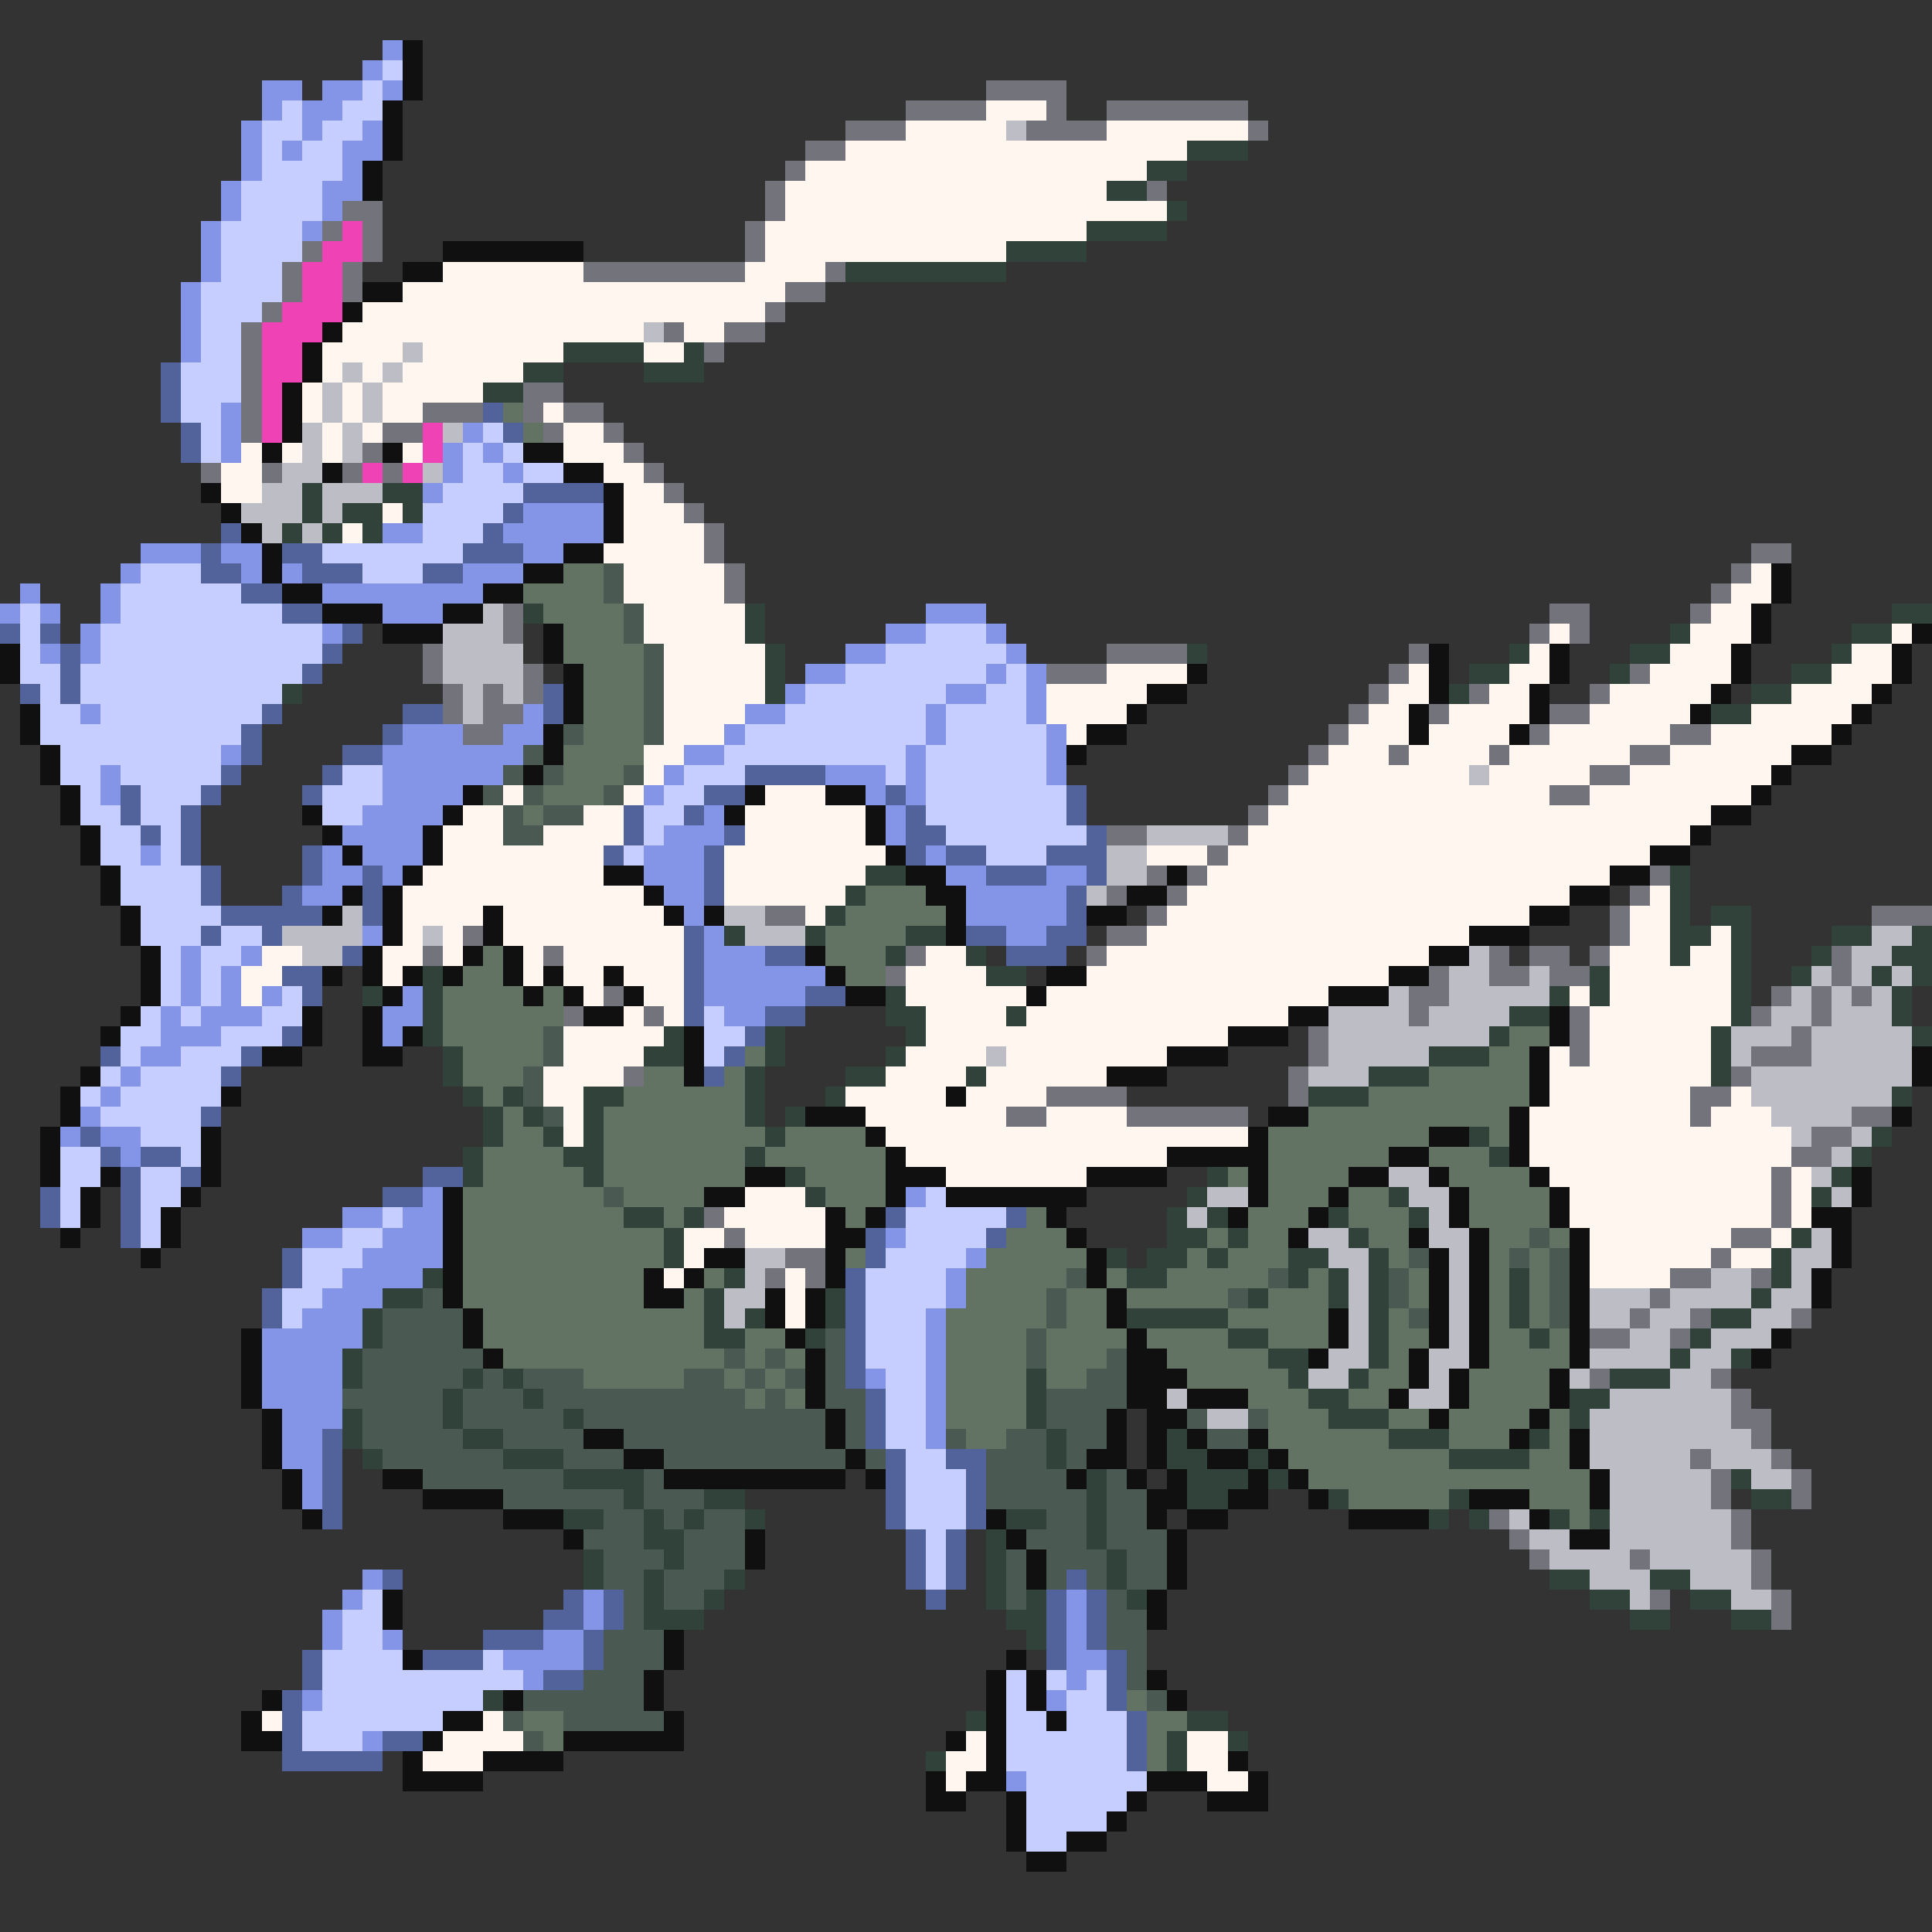 <svg xmlns="http://www.w3.org/2000/svg" viewBox="0 -0.5 96 96" shape-rendering="crispEdges">
<rect x="0" y="-0.5" width="96" height="96" fill="#333333" stroke="none"/>
<path stroke="#8494e6" d="M19 2h1M18 3h1M13 4h2M16 4h2M19 4h1M13 5h1M15 5h2M12 6h1M15 6h1M18 6h1M12 7h1M14 7h1M17 7h2M12 8h1M17 8h1M11 9h1M16 9h2M11 10h1M16 10h1M10 11h1M15 11h1M10 12h1M10 13h1M9 14h1M9 15h1M9 16h1M9 17h1M11 20h1M11 21h1M23 21h1M11 22h1M22 22h1M24 22h1M22 23h1M25 23h1M21 24h1M26 25h4M19 26h2M25 26h5M7 27h3M11 27h2M26 27h2M6 28h1M12 28h1M14 28h1M23 28h3M1 29h1M5 29h1M16 29h8M0 30h1M2 30h1M5 30h1M19 30h3M46 30h3M4 31h1M16 31h1M44 31h2M49 31h1M2 32h1M4 32h1M42 32h2M50 32h1M40 33h2M49 33h1M51 33h1M39 34h1M47 34h2M51 34h1M4 35h1M26 35h1M37 35h2M46 35h1M51 35h1M20 36h3M25 36h2M36 36h1M46 36h1M52 36h1M11 37h1M19 37h7M34 37h2M45 37h1M52 37h1M5 38h1M19 38h6M33 38h1M41 38h3M45 38h1M52 38h1M5 39h1M19 39h4M32 39h1M43 39h1M45 39h1M18 40h4M35 40h1M44 40h1M17 41h4M33 41h3M44 41h1M7 42h1M16 42h1M18 42h3M32 42h3M46 42h1M16 43h2M19 43h1M32 43h3M47 43h2M52 43h2M15 44h2M33 44h2M48 44h5M34 45h1M48 45h5M18 46h1M35 46h1M50 46h2M9 47h1M12 47h1M35 47h3M9 48h1M11 48h1M35 48h6M9 49h1M11 49h1M13 49h1M20 49h1M35 49h5M8 50h1M10 50h3M19 50h2M36 50h2M8 51h3M19 51h1M7 52h2M6 53h1M5 54h1M4 55h1M3 56h1M5 56h2M6 57h1M21 59h1M45 59h1M17 60h2M20 60h2M15 61h2M19 61h3M44 61h1M18 62h4M48 62h1M17 63h4M47 63h1M16 64h3M47 64h1M15 65h3M46 65h1M13 66h5M46 66h1M13 67h4M46 67h1M13 68h4M43 68h1M46 68h1M13 69h4M46 69h1M14 70h3M46 70h1M14 71h2M46 71h1M14 72h2M15 73h1M15 74h1M18 78h1M17 79h1M29 79h1M53 79h1M16 80h1M29 80h1M53 80h1M16 81h1M19 81h1M27 81h2M53 81h1M25 82h4M53 82h2M26 83h1M53 83h1M15 84h1M52 84h1M18 86h1M50 88h1" />
<path stroke="#101010" d="M20 2h1M20 3h1M20 4h1M19 5h1M19 6h1M19 7h1M18 8h1M18 9h1M22 12h7M20 13h2M18 14h2M17 15h1M16 16h1M15 17h1M15 18h1M14 19h1M14 20h1M14 21h1M13 22h1M19 22h1M26 22h2M16 23h1M28 23h2M10 24h1M30 24h1M11 25h1M30 25h1M12 26h1M30 26h1M13 27h1M28 27h2M13 28h1M26 28h2M88 28h1M14 29h2M24 29h2M88 29h1M16 30h3M22 30h2M87 30h1M19 31h3M27 31h1M87 31h1M95 31h1M0 32h1M27 32h1M71 32h1M77 32h1M86 32h1M94 32h1M0 33h1M28 33h1M59 33h1M71 33h1M77 33h1M86 33h1M94 33h1M28 34h1M57 34h2M71 34h1M76 34h1M85 34h1M93 34h1M1 35h1M28 35h1M56 35h1M70 35h1M76 35h1M84 35h1M92 35h1M1 36h1M27 36h1M54 36h2M70 36h1M75 36h1M91 36h1M2 37h1M27 37h1M53 37h1M89 37h2M2 38h1M26 38h1M88 38h1M3 39h1M23 39h1M37 39h1M41 39h2M87 39h1M3 40h1M15 40h1M22 40h1M36 40h1M43 40h1M85 40h2M4 41h1M16 41h1M21 41h1M43 41h1M84 41h1M4 42h1M17 42h1M21 42h1M44 42h1M82 42h2M5 43h1M20 43h1M30 43h2M45 43h2M58 43h1M80 43h2M5 44h1M17 44h1M19 44h1M32 44h1M46 44h2M56 44h2M78 44h2M6 45h1M16 45h1M19 45h1M24 45h1M33 45h1M35 45h1M47 45h1M54 45h2M76 45h2M6 46h1M19 46h1M24 46h1M47 46h1M73 46h3M7 47h1M18 47h1M23 47h1M25 47h1M40 47h1M71 47h2M7 48h1M16 48h1M18 48h1M20 48h1M22 48h1M25 48h1M27 48h1M30 48h1M41 48h1M52 48h2M69 48h2M7 49h1M19 49h1M26 49h1M28 49h1M31 49h1M42 49h2M51 49h1M66 49h3M6 50h1M15 50h1M18 50h1M29 50h2M64 50h2M77 50h1M5 51h1M15 51h1M18 51h1M20 51h1M34 51h1M61 51h3M77 51h1M13 52h2M18 52h2M34 52h1M58 52h3M76 52h1M95 52h1M4 53h1M34 53h1M55 53h3M76 53h1M95 53h1M3 54h1M11 54h1M47 54h1M76 54h1M3 55h1M40 55h3M63 55h2M75 55h1M94 55h1M2 56h1M10 56h1M43 56h1M62 56h1M71 56h2M75 56h1M2 57h1M10 57h1M44 57h1M58 57h5M69 57h2M75 57h1M2 58h1M5 58h1M10 58h1M37 58h2M44 58h3M54 58h4M62 58h1M67 58h2M71 58h1M76 58h1M92 58h1M4 59h1M9 59h1M22 59h1M35 59h2M44 59h1M47 59h7M62 59h1M66 59h1M72 59h1M77 59h1M92 59h1M4 60h1M8 60h1M22 60h1M41 60h1M43 60h1M52 60h1M61 60h1M65 60h1M72 60h1M77 60h1M90 60h2M3 61h1M8 61h1M22 61h1M41 61h2M53 61h1M64 61h1M70 61h1M73 61h1M78 61h1M91 61h1M7 62h1M22 62h1M35 62h2M41 62h1M54 62h1M71 62h1M73 62h1M78 62h1M91 62h1M22 63h1M32 63h1M34 63h1M41 63h1M54 63h1M71 63h1M73 63h1M78 63h1M90 63h1M22 64h1M32 64h2M38 64h1M40 64h1M55 64h1M71 64h1M73 64h1M78 64h1M90 64h1M23 65h1M38 65h1M40 65h1M55 65h1M66 65h1M71 65h1M73 65h1M78 65h1M12 66h1M23 66h1M39 66h1M56 66h1M66 66h1M71 66h1M73 66h1M78 66h1M88 66h1M12 67h1M24 67h1M40 67h1M56 67h2M65 67h1M70 67h1M73 67h1M78 67h1M87 67h1M12 68h1M40 68h1M56 68h3M70 68h1M72 68h1M77 68h1M12 69h1M40 69h1M56 69h2M59 69h3M69 69h1M72 69h1M77 69h1M13 70h1M41 70h1M55 70h1M57 70h2M71 70h1M76 70h1M13 71h1M29 71h2M41 71h1M55 71h1M57 71h1M59 71h1M62 71h1M75 71h1M78 71h1M13 72h1M31 72h2M42 72h1M54 72h2M57 72h1M60 72h2M63 72h1M78 72h1M14 73h1M19 73h2M33 73h9M43 73h1M53 73h1M56 73h1M58 73h1M62 73h1M64 73h1M79 73h1M14 74h1M21 74h4M57 74h2M61 74h2M65 74h1M73 74h3M79 74h1M15 75h1M25 75h3M49 75h1M57 75h1M59 75h2M67 75h4M76 75h1M28 76h1M37 76h1M50 76h1M58 76h1M78 76h2M37 77h1M51 77h1M58 77h1M51 78h1M58 78h1M19 79h1M57 79h1M19 80h1M57 80h1M33 81h1M20 82h1M33 82h1M50 82h1M32 83h1M49 83h1M51 83h1M57 83h1M13 84h1M25 84h1M32 84h1M49 84h1M51 84h1M58 84h1M12 85h1M22 85h2M33 85h1M49 85h1M52 85h1M12 86h2M21 86h1M28 86h6M47 86h1M49 86h1M20 87h1M24 87h4M49 87h1M61 87h1M20 88h4M46 88h1M48 88h2M57 88h3M62 88h1M46 89h2M50 89h1M56 89h1M60 89h3M50 90h1M55 90h1M50 91h1M53 91h2M51 92h2" />
<path stroke="#c5ceff" d="M19 3h1M18 4h1M14 5h1M17 5h2M13 6h2M16 6h2M13 7h1M15 7h2M13 8h4M12 9h4M12 10h4M11 11h4M11 12h4M11 13h3M10 14h4M10 15h3M10 16h2M10 17h2M9 18h3M9 19h3M9 20h2M10 21h1M24 21h1M10 22h1M23 22h1M25 22h1M23 23h2M26 23h2M22 24h4M21 25h4M21 26h3M16 27h7M7 28h3M18 28h3M6 29h6M1 30h1M6 30h8M1 31h1M5 31h11M46 31h3M1 32h1M5 32h11M44 32h6M1 33h2M4 33h11M42 33h7M50 33h1M2 34h1M4 34h10M40 34h7M49 34h2M2 35h2M5 35h8M39 35h7M47 35h4M2 36h10M37 36h9M47 36h5M3 37h8M36 37h9M46 37h6M3 38h2M6 38h5M17 38h2M34 38h3M44 38h1M46 38h6M4 39h1M7 39h3M16 39h3M33 39h2M46 39h7M4 40h2M7 40h2M16 40h2M32 40h2M46 40h7M5 41h2M8 41h1M32 41h1M47 41h7M5 42h2M8 42h1M31 42h1M49 42h3M6 43h4M6 44h4M7 45h4M7 46h3M11 46h2M8 47h1M10 47h2M8 48h1M10 48h1M8 49h1M10 49h1M14 49h1M7 50h1M9 50h1M13 50h2M35 50h1M6 51h2M11 51h3M35 51h2M6 52h1M9 52h3M35 52h1M5 53h1M7 53h4M4 54h1M6 54h5M5 55h5M7 56h3M3 57h2M9 57h1M3 58h2M7 58h2M3 59h1M7 59h2M46 59h1M3 60h1M7 60h1M19 60h1M45 60h5M7 61h1M17 61h2M45 61h4M15 62h3M44 62h4M15 63h2M43 63h4M14 64h2M43 64h4M14 65h1M43 65h3M43 66h3M43 67h3M44 68h2M44 69h2M44 70h2M44 71h2M45 72h2M45 73h3M45 74h3M45 75h3M46 76h1M46 77h1M46 78h1M18 79h1M17 80h2M17 81h2M16 82h4M24 82h1M16 83h10M50 83h1M52 83h1M54 83h1M16 84h8M50 84h1M53 84h2M15 85h7M50 85h2M53 85h3M15 86h3M50 86h6M50 87h6M51 88h6M51 89h5M51 90h4M51 91h2" />
<path stroke="#73737b" d="M49 4h4M45 5h4M52 5h1M55 5h7M42 6h3M51 6h4M62 6h1M40 7h2M39 8h1M38 9h1M57 9h1M17 10h2M38 10h1M16 11h1M18 11h1M37 11h1M15 12h1M18 12h1M37 12h1M14 13h1M17 13h1M29 13h8M41 13h1M14 14h1M17 14h1M39 14h2M13 15h1M38 15h1M12 16h1M33 16h1M36 16h2M12 17h1M35 17h1M12 18h1M12 19h1M26 19h2M12 20h1M21 20h3M26 20h1M28 20h2M12 21h1M19 21h2M27 21h1M30 21h1M18 22h1M31 22h1M10 23h1M13 23h1M17 23h1M19 23h1M32 23h1M33 24h1M34 25h1M35 26h1M35 27h1M87 27h2M36 28h1M86 28h1M36 29h1M85 29h1M25 30h1M77 30h2M84 30h1M25 31h1M76 31h1M78 31h1M21 32h1M55 32h4M70 32h1M21 33h1M26 33h1M52 33h3M69 33h1M81 33h1M22 34h1M24 34h1M26 34h1M68 34h1M73 34h1M79 34h1M22 35h1M24 35h2M67 35h1M71 35h1M77 35h2M23 36h2M66 36h1M76 36h1M83 36h2M65 37h1M69 37h1M74 37h1M81 37h2M64 38h1M79 38h2M63 39h1M77 39h2M62 40h1M55 41h2M61 41h1M60 42h1M57 43h1M59 43h1M82 43h1M55 44h1M58 44h1M81 44h1M38 45h2M57 45h1M80 45h1M93 45h3M23 46h1M55 46h2M80 46h1M21 47h1M27 47h1M45 47h1M54 47h1M74 47h1M76 47h2M79 47h1M91 47h1M44 48h1M71 48h1M74 48h2M77 48h2M91 48h1M30 49h1M70 49h2M88 49h1M90 49h1M92 49h1M28 50h1M32 50h1M70 50h1M78 50h1M87 50h1M90 50h1M65 51h1M78 51h1M89 51h1M65 52h1M78 52h1M87 52h3M31 53h1M64 53h1M86 53h1M52 54h4M64 54h1M84 54h2M50 55h2M56 55h6M84 55h1M92 55h2M90 56h2M89 57h2M88 58h1M88 59h1M35 60h1M88 60h1M36 61h1M86 61h2M39 62h2M85 62h1M38 63h1M40 63h1M83 63h2M87 63h1M82 64h1M81 65h1M84 65h1M89 65h1M79 66h2M83 66h1M79 68h1M85 68h1M86 69h1M86 70h2M87 71h1M84 72h1M88 72h1M85 73h1M89 73h1M85 74h1M89 74h1M74 75h1M86 75h1M75 76h1M86 76h1M76 77h1M81 77h1M87 77h1M87 78h1M82 79h1M88 79h1M88 80h1" />
<path stroke="#fff7ef" d="M49 5h3M45 6h5M55 6h7M42 7h17M40 8h17M39 9h16M39 10h19M38 11h16M38 12h12M22 13h7M37 13h4M20 14h19M18 15h20M17 16h15M34 16h2M16 17h4M21 17h7M32 17h2M16 18h1M18 18h1M20 18h6M15 19h1M17 19h1M19 19h5M15 20h1M17 20h1M19 20h2M27 20h1M16 21h1M18 21h1M28 21h2M12 22h1M14 22h1M16 22h1M20 22h1M28 22h3M11 23h2M30 23h2M11 24h2M31 24h2M19 25h1M31 25h3M17 26h1M31 26h4M30 27h5M31 28h5M87 28h1M31 29h5M86 29h2M32 30h5M85 30h2M32 31h5M77 31h1M84 31h3M94 31h1M33 32h5M76 32h1M83 32h3M92 32h2M33 33h5M55 33h4M70 33h1M75 33h2M82 33h4M91 33h3M33 34h5M52 34h5M69 34h2M74 34h2M80 34h5M89 34h4M33 35h4M52 35h4M68 35h2M72 35h4M79 35h5M87 35h5M33 36h3M53 36h1M67 36h3M71 36h4M77 36h6M85 36h6M32 37h2M66 37h3M70 37h4M75 37h6M83 37h6M32 38h1M65 38h8M74 38h5M81 38h7M25 39h1M31 39h1M38 39h3M64 39h13M79 39h8M23 40h2M29 40h2M37 40h6M63 40h22M22 41h3M27 41h4M37 41h6M62 41h22M22 42h8M36 42h8M57 42h3M61 42h21M21 43h9M36 43h7M60 43h20M20 44h12M36 44h6M59 44h19M82 44h1M20 45h4M25 45h8M40 45h1M58 45h18M81 45h2M20 46h1M22 46h1M25 46h9M57 46h16M81 46h2M85 46h1M13 47h2M19 47h2M22 47h1M26 47h1M28 47h6M46 47h2M55 47h16M80 47h3M84 47h2M12 48h2M19 48h1M26 48h1M28 48h2M31 48h3M45 48h4M54 48h15M80 48h6M12 49h1M29 49h1M32 49h2M45 49h6M52 49h14M78 49h1M80 49h6M31 50h1M33 50h1M46 50h4M51 50h13M79 50h7M28 51h5M46 51h15M79 51h6M28 52h4M45 52h4M50 52h8M77 52h1M79 52h6M27 53h4M44 53h4M49 53h6M77 53h8M27 54h2M42 54h5M48 54h4M77 54h7M86 54h1M28 55h1M43 55h7M52 55h4M76 55h8M85 55h3M28 56h1M44 56h18M76 56h13M45 57h13M76 57h13M47 58h7M77 58h11M89 58h1M37 59h3M78 59h10M89 59h1M36 60h5M78 60h10M89 60h1M34 61h2M37 61h4M79 61h7M88 61h1M34 62h1M79 62h6M86 62h2M33 63h1M39 63h1M79 63h4M39 64h1M39 65h1M13 85h1M24 85h1M22 86h4M48 86h1M59 86h2M21 87h3M47 87h2M59 87h2M47 88h1M60 88h2" />
<path stroke="#bdbdc5" d="M50 6h1M32 16h1M20 17h1M17 18h1M19 18h1M16 19h1M18 19h1M16 20h1M18 20h1M15 21h1M17 21h1M22 21h1M15 22h1M17 22h1M14 23h2M21 23h1M13 24h2M16 24h3M12 25h3M16 25h1M13 26h1M15 26h1M24 30h1M22 31h3M22 32h4M22 33h4M23 34h1M25 34h1M23 35h1M73 38h1M57 41h4M55 42h2M55 43h2M54 44h1M17 45h1M36 45h2M14 46h4M21 46h1M37 46h3M93 46h2M15 47h2M73 47h1M92 47h2M72 48h2M76 48h1M90 48h1M92 48h1M94 48h1M69 49h1M72 49h5M89 49h1M91 49h1M93 49h1M66 50h4M71 50h4M88 50h2M91 50h3M66 51h8M86 51h3M90 51h5M49 52h1M66 52h5M86 52h1M90 52h5M65 53h3M87 53h8M87 54h7M88 55h4M89 56h1M92 56h1M91 57h1M69 58h2M90 58h1M60 59h2M70 59h2M91 59h1M59 60h1M71 60h1M65 61h2M71 61h2M90 61h1M37 62h2M66 62h2M72 62h1M89 62h2M37 63h1M67 63h1M72 63h1M85 63h2M89 63h1M36 64h2M67 64h1M72 64h1M79 64h3M83 64h4M88 64h2M36 65h1M67 65h1M72 65h1M79 65h2M82 65h2M87 65h2M67 66h1M72 66h1M81 66h2M85 66h3M66 67h2M71 67h2M79 67h4M84 67h2M65 68h2M71 68h1M78 68h1M83 68h2M58 69h1M70 69h2M80 69h6M60 70h2M79 70h7M79 71h8M79 72h5M85 72h3M80 73h5M87 73h2M80 74h5M75 75h1M80 75h6M76 76h2M80 76h6M77 77h4M82 77h5M79 78h3M84 78h3M81 79h1M86 79h2" />
<path stroke="#31423a" d="M59 7h3M57 8h2M55 9h2M58 10h1M54 11h4M50 12h4M42 13h8M28 17h4M34 17h1M26 18h2M32 18h3M24 19h2M15 24h1M19 24h2M15 25h1M17 25h2M20 25h1M14 26h1M16 26h1M18 26h1M26 30h1M37 30h1M94 30h2M37 31h1M83 31h1M92 31h2M38 32h1M59 32h1M75 32h1M81 32h2M91 32h1M38 33h1M73 33h2M80 33h1M89 33h2M14 34h1M38 34h1M72 34h1M87 34h2M85 35h2M43 43h2M83 43h1M42 44h1M83 44h1M41 45h1M83 45h1M85 45h2M36 46h1M40 46h1M45 46h2M83 46h2M86 46h1M91 46h2M95 46h1M44 47h1M48 47h1M83 47h1M86 47h1M90 47h1M94 47h2M21 48h1M49 48h2M79 48h1M86 48h1M89 48h1M93 48h1M95 48h1M18 49h1M21 49h1M44 49h1M77 49h1M79 49h1M86 49h1M94 49h1M21 50h1M44 50h2M50 50h1M75 50h2M86 50h1M94 50h1M21 51h1M33 51h1M38 51h1M45 51h1M74 51h1M85 51h1M95 51h1M22 52h1M32 52h2M38 52h1M44 52h1M71 52h3M85 52h1M22 53h1M37 53h1M42 53h2M48 53h1M68 53h3M85 53h1M23 54h1M25 54h1M29 54h2M37 54h1M41 54h1M65 54h3M94 54h1M24 55h1M26 55h1M29 55h1M37 55h1M39 55h1M24 56h1M27 56h1M29 56h1M38 56h1M73 56h1M93 56h1M23 57h1M28 57h2M37 57h1M74 57h1M92 57h1M23 58h1M29 58h1M39 58h1M60 58h1M91 58h1M40 59h1M59 59h1M69 59h1M90 59h1M31 60h2M34 60h1M58 60h1M60 60h1M66 60h1M70 60h1M33 61h1M58 61h2M61 61h1M67 61h1M89 61h1M33 62h1M55 62h1M57 62h2M60 62h1M64 62h2M68 62h1M88 62h1M21 63h1M36 63h1M56 63h2M64 63h1M66 63h1M68 63h1M75 63h1M88 63h1M19 64h2M35 64h1M41 64h1M62 64h1M66 64h1M68 64h1M75 64h1M87 64h1M18 65h1M35 65h1M37 65h1M41 65h1M56 65h5M68 65h1M75 65h1M85 65h2M18 66h1M35 66h2M40 66h1M61 66h2M68 66h1M76 66h1M84 66h1M17 67h1M63 67h2M68 67h1M83 67h1M86 67h1M17 68h1M23 68h1M25 68h1M51 68h1M64 68h1M67 68h1M80 68h3M22 69h1M26 69h1M51 69h1M65 69h2M78 69h2M17 70h1M22 70h1M28 70h1M51 70h1M66 70h3M78 70h1M17 71h1M23 71h2M52 71h1M58 71h1M69 71h3M76 71h1M18 72h1M25 72h3M52 72h1M58 72h2M62 72h1M72 72h4M28 73h4M54 73h1M59 73h3M63 73h1M86 73h1M31 74h1M35 74h2M54 74h1M59 74h2M66 74h1M72 74h1M87 74h2M28 75h2M32 75h1M34 75h1M37 75h1M50 75h2M54 75h1M71 75h1M73 75h1M77 75h1M79 75h1M32 76h2M49 76h1M54 76h1M29 77h1M33 77h1M49 77h1M55 77h1M29 78h1M32 78h1M36 78h1M49 78h1M55 78h1M77 78h2M82 78h2M32 79h1M35 79h1M49 79h1M51 79h1M56 79h1M79 79h2M84 79h2M32 80h3M50 80h2M81 80h2M86 80h2M51 81h1M24 84h1M48 85h1M59 85h2M58 86h1M61 86h1M46 87h1M58 87h1" />
<path stroke="#ef42b5" d="M17 11h1M16 12h2M15 13h2M15 14h2M14 15h3M13 16h3M13 17h2M13 18h2M13 19h1M13 20h1M13 21h1M21 21h1M21 22h1M18 23h1M20 23h1" />
<path stroke="#52639c" d="M8 18h1M8 19h1M8 20h1M24 20h1M9 21h1M25 21h1M9 22h1M26 24h4M25 25h1M11 26h1M24 26h1M10 27h1M14 27h2M23 27h3M10 28h2M15 28h3M21 28h2M12 29h2M14 30h2M0 31h1M2 31h1M17 31h1M3 32h1M16 32h1M3 33h1M15 33h1M1 34h1M3 34h1M27 34h1M13 35h1M20 35h2M27 35h1M12 36h1M19 36h1M12 37h1M17 37h2M11 38h1M16 38h1M37 38h4M6 39h1M10 39h1M15 39h1M35 39h2M44 39h1M53 39h1M6 40h1M9 40h1M31 40h1M34 40h1M45 40h1M53 40h1M7 41h1M9 41h1M31 41h1M36 41h1M45 41h2M54 41h1M9 42h1M15 42h1M30 42h1M35 42h1M45 42h1M47 42h2M52 42h3M10 43h1M15 43h1M18 43h1M35 43h1M49 43h3M54 43h1M10 44h1M14 44h1M18 44h1M35 44h1M53 44h1M11 45h5M18 45h1M53 45h1M10 46h1M13 46h1M34 46h1M48 46h2M52 46h2M17 47h1M34 47h1M38 47h2M50 47h3M14 48h2M34 48h1M15 49h1M34 49h1M40 49h2M34 50h1M38 50h2M14 51h1M37 51h1M5 52h1M12 52h1M36 52h1M11 53h1M35 53h1M10 55h1M4 56h1M5 57h1M7 57h2M6 58h1M9 58h1M21 58h2M2 59h1M6 59h1M19 59h2M2 60h1M6 60h1M44 60h1M50 60h1M6 61h1M43 61h1M49 61h1M14 62h1M43 62h1M14 63h1M42 63h1M13 64h1M42 64h1M13 65h1M42 65h1M42 66h1M42 67h1M42 68h1M43 69h1M43 70h1M16 71h1M43 71h1M16 72h1M44 72h1M47 72h2M16 73h1M44 73h1M48 73h1M16 74h1M44 74h1M48 74h1M16 75h1M44 75h1M48 75h1M45 76h1M47 76h1M45 77h1M47 77h1M19 78h1M45 78h1M47 78h1M53 78h1M28 79h1M30 79h1M46 79h1M52 79h1M54 79h1M27 80h2M30 80h1M52 80h1M54 80h1M24 81h3M29 81h1M52 81h1M54 81h1M15 82h1M21 82h3M29 82h1M52 82h1M55 82h1M15 83h1M27 83h2M55 83h1M14 84h1M55 84h1M14 85h1M56 85h1M14 86h1M19 86h2M56 86h1M14 87h5M56 87h1" />
<path stroke="#637363" d="M25 20h1M26 21h1M28 28h2M26 29h4M27 30h4M28 31h3M28 32h4M29 33h3M29 34h3M29 35h3M29 36h3M28 37h4M28 38h3M27 39h3M26 40h1M43 44h3M42 45h5M41 46h4M24 47h1M41 47h3M23 48h2M42 48h2M22 49h4M27 49h1M22 50h6M22 51h5M75 51h2M23 52h4M37 52h1M74 52h2M23 53h3M32 53h2M36 53h1M71 53h5M24 54h1M31 54h6M68 54h8M25 55h1M30 55h7M65 55h10M25 56h2M30 56h8M39 56h4M63 56h8M74 56h1M24 57h4M30 57h7M38 57h6M63 57h6M71 57h3M24 58h5M30 58h7M40 58h4M61 58h1M63 58h4M72 58h4M23 59h7M31 59h4M41 59h3M63 59h3M67 59h2M73 59h4M23 60h8M33 60h1M42 60h1M51 60h1M62 60h3M67 60h3M73 60h4M23 61h10M50 61h3M60 61h1M62 61h2M68 61h2M74 61h2M77 61h1M23 62h10M42 62h1M49 62h5M59 62h1M61 62h3M69 62h1M74 62h1M76 62h1M23 63h9M35 63h1M48 63h5M55 63h1M58 63h5M65 63h1M70 63h1M74 63h1M76 63h1M23 64h9M34 64h1M48 64h4M53 64h2M56 64h5M63 64h3M70 64h1M74 64h1M76 64h1M24 65h11M47 65h5M53 65h2M61 65h5M69 65h1M74 65h1M76 65h1M24 66h11M37 66h2M47 66h4M52 66h4M57 66h4M63 66h3M69 66h2M74 66h2M77 66h1M25 67h11M37 67h1M39 67h1M47 67h4M52 67h3M58 67h5M69 67h1M74 67h4M29 68h5M36 68h1M38 68h1M47 68h4M52 68h2M59 68h5M68 68h2M73 68h4M37 69h1M39 69h1M47 69h4M62 69h3M67 69h2M73 69h4M47 70h4M63 70h3M69 70h2M72 70h4M77 70h1M48 71h2M63 71h6M72 71h3M77 71h1M64 72h8M76 72h2M65 73h14M67 74h5M76 74h3M78 75h1M56 84h1M26 85h2M57 85h2M27 86h1M57 86h1M57 87h1" />
<path stroke="#4a5a52" d="M30 28h1M30 29h1M31 30h1M31 31h1M32 32h1M32 33h1M32 34h1M32 35h1M28 36h1M32 36h1M26 37h1M25 38h1M27 38h1M31 38h1M24 39h1M26 39h1M30 39h1M25 40h1M27 40h2M25 41h2M27 51h1M27 52h1M26 53h1M26 54h1M27 55h1M30 59h1M76 61h1M70 62h1M75 62h1M77 62h1M53 63h1M63 63h1M69 63h1M77 63h1M21 64h1M52 64h1M61 64h1M69 64h1M77 64h1M19 65h4M52 65h1M70 65h1M77 65h1M19 66h4M41 66h1M51 66h1M18 67h6M36 67h1M38 67h1M41 67h1M51 67h1M55 67h1M18 68h5M24 68h1M26 68h3M34 68h2M37 68h1M39 68h1M41 68h1M54 68h2M17 69h5M23 69h3M27 69h10M38 69h1M41 69h2M52 69h4M18 70h4M23 70h5M29 70h12M42 70h1M52 70h3M59 70h1M62 70h1M18 71h5M25 71h4M31 71h10M42 71h1M47 71h1M50 71h2M53 71h2M60 71h2M19 72h6M28 72h3M33 72h9M43 72h1M49 72h3M53 72h1M21 73h7M32 73h1M49 73h4M55 73h1M25 74h6M32 74h3M49 74h5M55 74h2M30 75h2M33 75h1M35 75h2M52 75h2M55 75h2M29 76h3M34 76h3M51 76h3M55 76h3M30 77h3M34 77h3M50 77h1M52 77h3M56 77h2M30 78h2M33 78h3M50 78h1M52 78h1M54 78h1M56 78h2M31 79h1M33 79h2M50 79h1M55 79h1M31 80h1M55 80h2M30 81h3M55 81h2M30 82h3M56 82h1M29 83h3M56 83h1M26 84h6M57 84h1M25 85h1M28 85h5M26 86h1" />
</svg>
